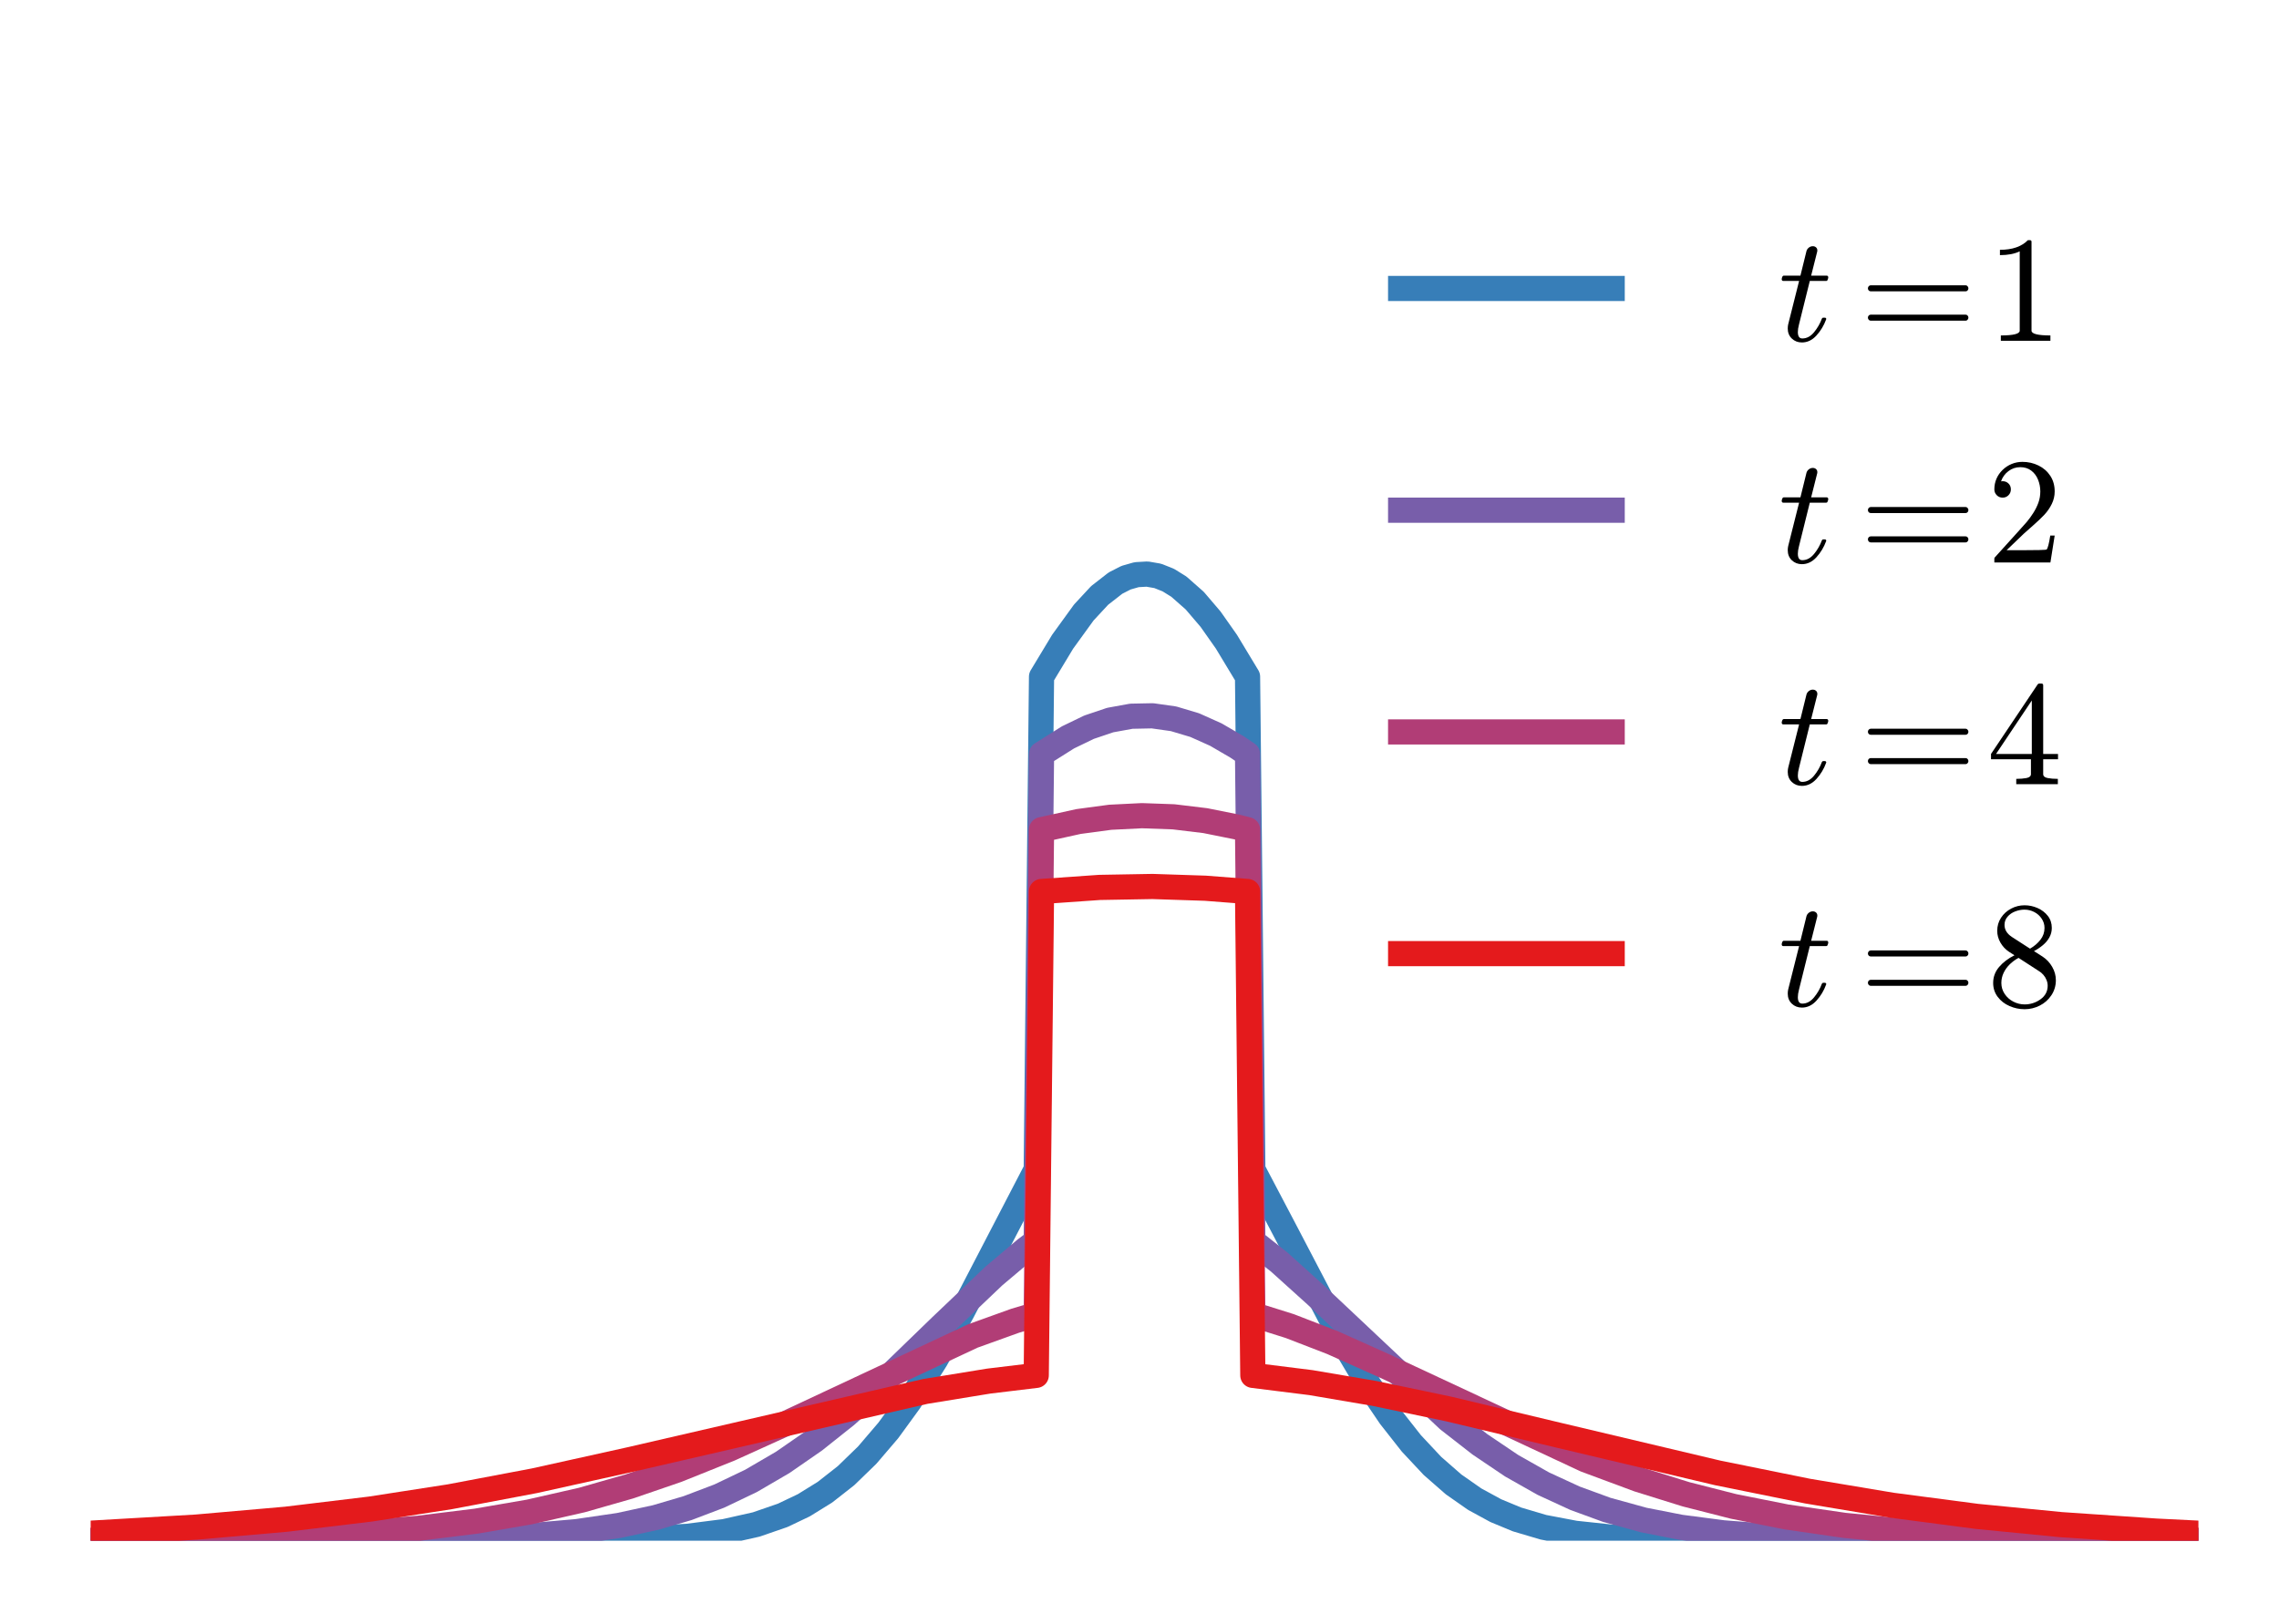 <?xml version="1.0" encoding="utf-8" standalone="no"?>
<!DOCTYPE svg PUBLIC "-//W3C//DTD SVG 1.1//EN"
  "http://www.w3.org/Graphics/SVG/1.1/DTD/svg11.dtd">
<!-- Created with matplotlib (http://matplotlib.org/) -->
<svg height="129pt" version="1.1" viewBox="0 0 181 129" width="181pt" xmlns="http://www.w3.org/2000/svg" xmlns:xlink="http://www.w3.org/1999/xlink">
 <defs>
  <style type="text/css">
*{stroke-linecap:butt;stroke-linejoin:round;}
  </style>
 </defs>
 <g id="figure_1">
  <g id="patch_1">
   <path d="
M0 129.6
L181.8 129.6
L181.8 0
L0 0
z
" style="fill:#ffffff;"/>
  </g>
  <g id="axes_1">
   <g id="line2d_1">
    <path clip-path="url(#p4f1cd30cb5)" d="
M7.2 122.4
L50.413 122.289
L54.609 122.051
L57.546 121.675
L60.063 121.11
L62.161 120.385
L63.839 119.585
L65.517 118.547
L67.195 117.23
L68.874 115.601
L70.552 113.637
L72.23 111.331
L74.328 107.989
L76.426 104.218
L82.299 92.909
L82.719 53.759
L84.397 50.979
L86.075 48.661
L87.334 47.304
L88.593 46.323
L89.432 45.894
L90.271 45.654
L91.11 45.606
L91.949 45.751
L92.788 46.085
L93.627 46.606
L94.886 47.716
L96.144 49.19
L97.403 50.979
L99.081 53.759
L99.501 92.909
L102.018 97.696
L106.633 106.525
L108.731 110.052
L110.409 112.526
L112.087 114.662
L113.765 116.456
L115.444 117.925
L117.122 119.098
L118.8 120.012
L120.478 120.708
L122.576 121.33
L125.093 121.808
L128.03 122.12
L132.226 122.313
L139.777 122.392
L174.6 122.4
L174.6 122.4" style="fill:none;stroke:#377eb8;stroke-linecap:square;stroke-width:2.0;"/>
   </g>
   <g id="line2d_2">
    <path clip-path="url(#p4f1cd30cb5)" d="
M7.2 122.4
L35.31 122.291
L41.603 122.045
L45.798 121.68
L49.155 121.188
L52.092 120.552
L54.609 119.81
L57.126 118.853
L59.644 117.649
L62.161 116.18
L64.678 114.438
L67.195 112.437
L70.132 109.822
L74.747 105.353
L78.943 101.361
L81.46 99.239
L82.299 98.605
L82.719 59.904
L84.817 58.582
L86.495 57.771
L88.173 57.205
L89.851 56.9
L91.529 56.866
L93.207 57.104
L94.886 57.606
L96.564 58.358
L98.242 59.337
L99.081 59.904
L99.501 98.605
L101.598 100.263
L104.535 102.913
L115.024 112.787
L117.541 114.747
L120.059 116.444
L122.576 117.868
L125.093 119.028
L127.611 119.948
L130.547 120.757
L133.484 121.332
L136.841 121.771
L141.036 122.094
L146.91 122.299
L156.979 122.389
L174.6 122.4
L174.6 122.4" style="fill:none;stroke:#785eaa;stroke-linecap:square;stroke-width:2.0;"/>
   </g>
   <g id="line2d_3">
    <path clip-path="url(#p4f1cd30cb5)" d="
M7.2 122.363
L19.787 122.189
L27.338 121.878
L33.212 121.414
L37.827 120.844
L42.023 120.121
L46.218 119.166
L49.994 118.085
L53.77 116.788
L57.965 115.105
L62.581 113.012
L77.265 106.135
L80.621 104.927
L82.299 104.426
L82.719 65.913
L85.656 65.265
L88.173 64.927
L90.69 64.801
L93.207 64.891
L95.725 65.195
L98.242 65.701
L99.081 65.913
L99.501 104.426
L102.438 105.35
L105.794 106.647
L109.989 108.529
L125.932 115.976
L130.128 117.535
L133.904 118.712
L137.68 119.675
L141.875 120.51
L146.49 121.181
L151.525 121.677
L157.398 122.028
L165.37 122.264
L174.6 122.363
L174.6 122.363" style="fill:none;stroke:#b13d76;stroke-linecap:square;stroke-width:2.0;"/>
   </g>
   <g id="line2d_4">
    <path clip-path="url(#p4f1cd30cb5)" d="
M7.2 121.803
L15.591 121.318
L22.723 120.693
L29.436 119.883
L35.729 118.908
L42.442 117.637
L49.994 115.964
L73.489 110.541
L78.523 109.72
L82.299 109.264
L82.719 70.823
L87.334 70.5
L91.529 70.426
L95.725 70.564
L99.081 70.823
L99.501 109.264
L104.116 109.841
L109.15 110.698
L115.024 111.928
L123.835 114.031
L136.421 117.013
L143.553 118.458
L150.266 119.581
L156.979 120.464
L163.692 121.123
L171.244 121.637
L174.6 121.803
L174.6 121.803" style="fill:none;stroke:#e41a1c;stroke-linecap:square;stroke-width:2.0;"/>
   </g>
   <g id="legend_1">
    <g id="line2d_5">
     <path d="
M111.24 22.918
L128.04 22.918" style="fill:none;stroke:#377eb8;stroke-linecap:square;stroke-width:2.0;"/>
    </g>
    <g id="line2d_6"/>
    <g id="text_1">
     <!-- $t=1$ -->
     <defs>
      <path d="
M9.281 0
L9.281 3.516
Q21.781 3.516 21.781 6.688
L21.781 59.188
Q16.609 56.688 8.688 56.688
L8.688 60.203
Q20.953 60.203 27.203 66.609
L28.609 66.609
Q28.953 66.609 29.266 66.328
Q29.594 66.062 29.594 65.719
L29.594 6.688
Q29.594 3.516 42.094 3.516
L42.094 0
z
" id="Cmr10-31"/>
      <path d="
M6.203 8.109
Q6.203 9.578 6.5 10.891
L13.719 39.594
L3.219 39.594
Q2.203 39.594 2.203 40.922
Q2.594 43.109 3.516 43.109
L14.594 43.109
L18.609 59.422
Q19 60.75 20.172 61.672
Q21.344 62.594 22.797 62.594
Q24.078 62.594 24.922 61.828
Q25.781 61.078 25.781 59.812
Q25.781 59.516 25.75 59.344
Q25.734 59.188 25.688 58.984
L21.688 43.109
L31.984 43.109
Q33.016 43.109 33.016 41.797
Q32.953 41.547 32.812 40.953
Q32.672 40.375 32.422 39.984
Q32.172 39.594 31.688 39.594
L20.797 39.594
L13.625 10.688
Q12.891 7.859 12.891 5.812
Q12.891 1.516 15.828 1.516
Q20.219 1.516 23.609 5.641
Q27 9.766 28.812 14.703
Q29.203 15.281 29.594 15.281
L30.812 15.281
Q31.203 15.281 31.438 15.016
Q31.688 14.75 31.688 14.406
Q31.688 14.203 31.594 14.109
Q29.391 8.062 25.188 3.469
Q21 -1.125 15.578 -1.125
Q11.625 -1.125 8.906 1.453
Q6.203 4.047 6.203 8.109" id="Cmmi10-74"/>
      <path d="
M7.516 13.281
Q6.688 13.281 6.141 13.906
Q5.609 14.547 5.609 15.281
Q5.609 16.109 6.141 16.688
Q6.688 17.281 7.516 17.281
L70.312 17.281
Q71.047 17.281 71.578 16.688
Q72.125 16.109 72.125 15.281
Q72.125 14.547 71.578 13.906
Q71.047 13.281 70.312 13.281
z

M7.516 32.719
Q6.688 32.719 6.141 33.297
Q5.609 33.891 5.609 34.719
Q5.609 35.453 6.141 36.078
Q6.688 36.719 7.516 36.719
L70.312 36.719
Q71.047 36.719 71.578 36.078
Q72.125 35.453 72.125 34.719
Q72.125 33.891 71.578 33.297
Q71.047 32.719 70.312 32.719
z
" id="Cmr10-3d"/>
     </defs>
     <g transform="translate(141.24 27.118)scale(0.12 -0.12)">
      <use transform="translate(0.0 0.391)" xlink:href="#Cmmi10-74"/>
      <use transform="translate(53.643 0.391)" xlink:href="#Cmr10-3d"/>
      <use transform="translate(137.951 0.391)" xlink:href="#Cmr10-31"/>
     </g>
    </g>
    <g id="line2d_7">
     <path d="
M111.24 40.532
L128.04 40.532" style="fill:none;stroke:#785eaa;stroke-linecap:square;stroke-width:2.0;"/>
    </g>
    <g id="line2d_8"/>
    <g id="text_2">
     <!-- $t=2$ -->
     <defs>
      <path d="
M4.984 0
L4.984 2.688
Q4.984 2.938 5.172 3.219
L20.703 20.406
Q24.219 24.219 26.406 26.797
Q28.609 29.391 30.75 32.766
Q32.906 36.141 34.156 39.625
Q35.406 43.109 35.406 47.016
Q35.406 51.125 33.891 54.859
Q32.375 58.594 29.375 60.844
Q26.375 63.094 22.125 63.094
Q17.781 63.094 14.312 60.469
Q10.844 57.859 9.422 53.719
Q9.812 53.812 10.5 53.812
Q12.75 53.812 14.328 52.297
Q15.922 50.781 15.922 48.391
Q15.922 46.094 14.328 44.5
Q12.75 42.922 10.5 42.922
Q8.156 42.922 6.562 44.547
Q4.984 46.188 4.984 48.391
Q4.984 52.156 6.391 55.438
Q7.812 58.734 10.469 61.297
Q13.141 63.875 16.484 65.234
Q19.828 66.609 23.578 66.609
Q29.297 66.609 34.219 64.188
Q39.156 61.766 42.031 57.344
Q44.922 52.938 44.922 47.016
Q44.922 42.672 43.016 38.766
Q41.109 34.859 38.125 31.656
Q35.156 28.469 30.516 24.406
Q25.875 20.359 24.422 19
L13.094 8.109
L22.703 8.109
Q29.781 8.109 34.547 8.219
Q39.312 8.344 39.594 8.594
Q40.766 9.859 42 17.828
L44.922 17.828
L42.094 0
z
" id="Cmr10-32"/>
     </defs>
     <g transform="translate(141.24 44.732)scale(0.12 -0.12)">
      <use transform="translate(0.0 0.391)" xlink:href="#Cmmi10-74"/>
      <use transform="translate(53.643 0.391)" xlink:href="#Cmr10-3d"/>
      <use transform="translate(137.951 0.391)" xlink:href="#Cmr10-32"/>
     </g>
    </g>
    <g id="line2d_9">
     <path d="
M111.24 58.146
L128.04 58.146" style="fill:none;stroke:#b13d76;stroke-linecap:square;stroke-width:2.0;"/>
    </g>
    <g id="line2d_10"/>
    <g id="text_3">
     <!-- $t=4$ -->
     <defs>
      <path d="
M2.781 16.5
L2.781 20.016
L33.688 66.109
Q34.031 66.609 34.719 66.609
L36.188 66.609
Q37.312 66.609 37.312 65.484
L37.312 20.016
L47.125 20.016
L47.125 16.5
L37.312 16.5
L37.312 6.688
Q37.312 4.641 40.234 4.078
Q43.172 3.516 47.016 3.516
L47.016 0
L19.484 0
L19.484 3.516
Q23.344 3.516 26.266 4.078
Q29.203 4.641 29.203 6.688
L29.203 16.5
z

M6.109 20.016
L29.781 20.016
L29.781 55.422
z
" id="Cmr10-34"/>
     </defs>
     <g transform="translate(141.24 62.346)scale(0.12 -0.12)">
      <use transform="translate(0.0 0.391)" xlink:href="#Cmmi10-74"/>
      <use transform="translate(53.643 0.391)" xlink:href="#Cmr10-3d"/>
      <use transform="translate(137.951 0.391)" xlink:href="#Cmr10-34"/>
     </g>
    </g>
    <g id="line2d_11">
     <path d="
M111.24 75.759
L128.04 75.759" style="fill:none;stroke:#e41a1c;stroke-linecap:square;stroke-width:2.0;"/>
    </g>
    <g id="line2d_12"/>
    <g id="text_4">
     <!-- $t=8$ -->
     <defs>
      <path d="
M4.203 15.188
Q4.203 21.188 8.156 25.797
Q12.109 30.422 18.312 33.5
L14.594 35.891
Q11.188 38.141 9.031 41.875
Q6.891 45.609 6.891 49.703
Q6.891 54.5 9.406 58.344
Q11.922 62.203 16.094 64.406
Q20.266 66.609 25 66.609
Q29.438 66.609 33.562 64.797
Q37.703 62.984 40.359 59.609
Q43.016 56.25 43.016 51.609
Q43.016 48.25 41.422 45.359
Q39.844 42.484 37.078 40.188
Q34.328 37.891 31.203 36.281
L36.922 32.625
Q40.875 30.031 43.281 25.828
Q45.703 21.625 45.703 17
Q45.703 11.578 42.797 7.125
Q39.891 2.688 35.109 0.234
Q30.328 -2.203 25 -2.203
Q19.828 -2.203 15.016 -0.094
Q10.203 2 7.203 5.984
Q4.203 9.969 4.203 15.188
M9.625 15.188
Q9.625 11.234 11.797 7.953
Q13.969 4.688 17.531 2.828
Q21.094 0.984 25 0.984
Q30.812 0.984 35.547 4.375
Q40.281 7.766 40.281 13.375
Q40.281 15.281 39.516 17.156
Q38.766 19.047 37.422 20.578
Q36.078 22.125 34.422 23.094
L21 31.781
Q17.875 30.125 15.25 27.578
Q12.641 25.047 11.125 21.875
Q9.625 18.703 9.625 15.188
M16.5 45.703
L28.609 37.891
Q32.812 40.328 35.5 43.797
Q38.188 47.266 38.188 51.609
Q38.188 54.984 36.297 57.781
Q34.422 60.594 31.391 62.156
Q28.375 63.719 24.906 63.719
Q21.875 63.719 18.797 62.547
Q15.719 61.375 13.719 59.047
Q11.719 56.734 11.719 53.609
Q11.719 48.922 16.5 45.703" id="Cmr10-38"/>
     </defs>
     <g transform="translate(141.24 79.959)scale(0.12 -0.12)">
      <use transform="translate(0.0 0.391)" xlink:href="#Cmmi10-74"/>
      <use transform="translate(53.643 0.391)" xlink:href="#Cmr10-3d"/>
      <use transform="translate(137.951 0.391)" xlink:href="#Cmr10-38"/>
     </g>
    </g>
   </g>
  </g>
 </g>
 <defs>
  <clipPath id="p4f1cd30cb5">
   <rect height="115.2" width="167.4" x="7.2" y="7.2"/>
  </clipPath>
 </defs>
</svg>
